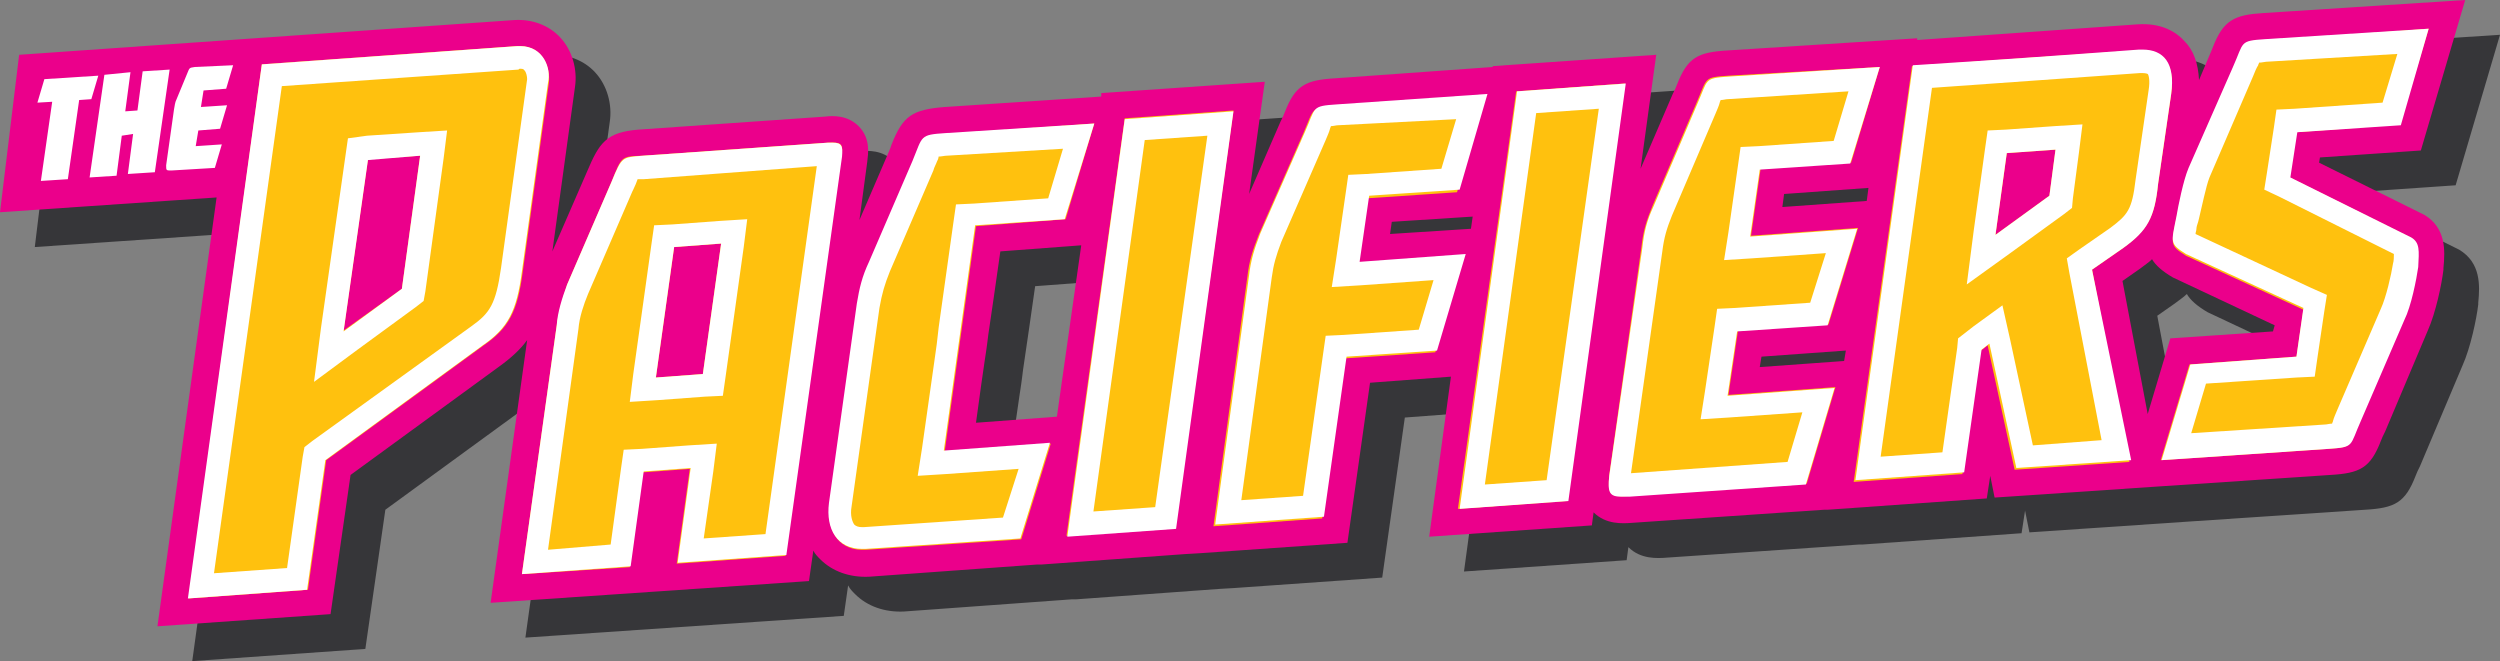 <?xml version="1.0" encoding="utf-8"?>
<!-- Generator: Adobe Illustrator 19.0.0, SVG Export Plug-In . SVG Version: 6.00 Build 0)  -->
<!DOCTYPE svg PUBLIC "-//W3C//DTD SVG 1.1//EN" "http://www.w3.org/Graphics/SVG/1.1/DTD/svg11.dtd">
<svg version="1.1" id="Layer_1" xmlns="http://www.w3.org/2000/svg" xmlns:xlink="http://www.w3.org/1999/xlink" x="0px" y="0px"
	 viewBox="0 0 287.4 76" enable-background="new 0 0 287.4 76" xml:space="preserve">
<rect x="0" y="0" width="287.4" height="76" fill="#808080" stroke="none"/>
<g id="XMLID_7_">
	<path id="XMLID_14_" fill="#363639" d="M282.7,28.7l-12.1-6l0.1-0.6l11.6-0.8L287.4,4l-23.2,1.5c-3.3,0.2-4.6,0.8-5.8,3.9
		c-0.1,0.3-0.3,0.7-0.5,1.2l-1.1,2.6c-0.1-1.9-0.6-3.4-1.7-4.5c-0.9-1-2.6-2.1-5.4-1.9l-25.3,1.8l0-0.2l-21.8,1.4
		c-3.4,0.2-4.6,0.8-5.8,3.9c-0.1,0.3-0.3,0.7-0.5,1.1l-3.7,8.6l1.8-13.1l-18.8,1.3l0,0.1L157.5,13c-3.4,0.2-4.6,0.8-5.8,3.9
		c-0.1,0.3-0.3,0.7-0.5,1.1l-3.6,8.3l1.8-12.9l-18.8,1.3l0,0.4l-18,1.2c-3.7,0.3-4.8,1-6.1,4.3c-0.1,0.3-0.2,0.6-0.3,0.8l-3.4,7.9
		l0.9-6.7c0.1-0.9,0.4-2.6-0.9-4c-1.3-1.4-3.1-1.3-3.9-1.2l-21.5,1.5c0,0,0,0,0,0c-3.7,0.3-4.5,1.5-5.9,4.8l-4,9.2L70.1,14
		c0.3-2-0.3-4.2-1.7-5.7c-1.3-1.4-3.2-2.1-5.2-2l-57,4L4,28.4l24.9-1.7L22.1,76L42,74.6l2.3-16l17-12.4c1.4-1,2.5-2,3.3-3.1
		l-4.2,30.2L97,70.8l0.5-3.5c0.2,0.4,0.5,0.7,0.8,1c1.4,1.4,3.4,2.1,5.6,2l19.3-1.4l0.5,0l16.5-1.2l1.7-0.1l17-1.2l2.6-18.4l9.3-0.7
		l-2.5,18.4l18.7-1.3l0.2-1.5c1.4,1.4,3.3,1.3,4.5,1.2l22-1.5l0.4,0l18.3-1.3l0.4-2.6l0.5,2.5l19.2-1.3l0,0l19.4-1.3
		c3.4-0.2,4.6-0.8,5.8-3.9c0.1-0.3,0.3-0.7,0.5-1.1l4.9-11.6c0.9-2,1.6-5.3,1.8-7l0-0.2C285.1,32.8,285.2,30.2,282.7,28.7z
		 M125.5,51.9l-9.3,0.7c1-7.4,1.2-8.3,1.3-9.2c0.1-1,0.3-2,1.5-10.5l9.3-0.7L125.5,51.9z M173.1,30.3l-9.3,0.6l0.2-1.4l9.3-0.6
		L173.1,30.3z M216,45.5l-9.7,0.7l0.2-1.2l9.7-0.7L216,45.5z M218.6,27.1l-9.7,0.7l0.2-1.5l9.7-0.7L218.6,27.1z M265.3,42.1
		l-11.8,0.8l-2.6,8.7l-2.9-15.3l2-1.4c0.5-0.4,1-0.7,1.4-1.1c0.4,0.7,1.2,1.4,2.4,2.1l11.7,5.5L265.3,42.1z"/>
	<path id="XMLID_90_" fill="#EB008B" d="M278.7,24.7l-12.1-6l0.1-0.6l11.6-0.8L283.4,0l-23.2,1.5c-3.3,0.2-4.6,0.8-5.8,3.9
		c-0.1,0.3-0.3,0.7-0.5,1.2l-1.1,2.6c-0.1-1.9-0.6-3.4-1.7-4.5c-0.9-1-2.6-2.1-5.4-1.9l-25.3,1.8l0-0.2l-21.8,1.4
		c-3.4,0.2-4.6,0.8-5.8,3.9c-0.1,0.3-0.3,0.7-0.5,1.1l-3.7,8.6l1.8-13.1l-18.8,1.3l0,0.1L153.5,9c-3.4,0.2-4.6,0.8-5.8,3.9
		c-0.1,0.3-0.3,0.7-0.5,1.1l-3.6,8.3l1.8-12.9l-18.8,1.3l0,0.4l-18,1.2c-3.7,0.3-4.8,1-6.1,4.3c-0.1,0.3-0.2,0.6-0.3,0.8l-3.4,7.9
		l0.9-6.7c0.1-0.9,0.4-2.6-0.9-4c-1.3-1.4-3.1-1.3-3.9-1.2l-21.5,1.5c0,0,0,0,0,0c-3.7,0.3-4.5,1.5-5.9,4.8l-4,9.2L66.1,10
		c0.3-2-0.3-4.2-1.7-5.7c-1.3-1.4-3.2-2.1-5.2-2l-57,4L0,24.4l24.9-1.7L18.1,72L38,70.6l2.3-16l17-12.4c1.4-1,2.5-2,3.3-3.1
		l-4.2,30.2L93,66.8l0.5-3.5c0.2,0.4,0.5,0.7,0.8,1c1.4,1.4,3.4,2.1,5.6,2l19.3-1.4l0.5,0l16.5-1.2l1.7-0.1l17-1.2l2.6-18.4l9.3-0.7
		l-2.5,18.4l18.7-1.3l0.2-1.5c1.4,1.4,3.3,1.3,4.5,1.2l22-1.5l0.4,0l18.3-1.3l0.4-2.6l0.5,2.5l19.2-1.3l0,0l19.4-1.3
		c3.4-0.2,4.6-0.8,5.8-3.9c0.1-0.3,0.3-0.7,0.5-1.1l4.9-11.6c0.9-2,1.6-5.3,1.8-7l0-0.2C281.1,28.8,281.2,26.2,278.7,24.7z
		 M121.5,47.9l-9.3,0.7c1-7.4,1.2-8.3,1.3-9.2c0.1-1,0.3-2,1.5-10.5l9.3-0.7L121.5,47.9z M169.1,26.3l-9.3,0.6l0.2-1.4l9.3-0.6
		L169.1,26.3z M212,41.5l-9.7,0.7l0.2-1.2l9.7-0.7L212,41.5z M214.6,23.1l-9.7,0.7l0.2-1.5l9.7-0.7L214.6,23.1z M261.3,38.1
		l-11.8,0.8l-2.6,8.7l-2.9-15.3l2-1.4c0.5-0.4,1-0.7,1.4-1.1c0.4,0.7,1.2,1.4,2.4,2.1l11.7,5.5L261.3,38.1z"/>
	<g id="XMLID_9_">
		<path id="XMLID_77_" fill="#FFC10E" d="M30.1,7.4l29.3-2.1c3-0.2,3.9,2.5,3.7,4.2l-3,21.7c-0.6,4.6-1.6,6.5-4.5,8.5L37.5,52.9
			l-2.1,14.9l-13.7,1L30.1,7.4z M46.2,33.2l2.1-15.3l-6,0.4l-2.8,19.7L46.2,33.2z"/>
		<path id="XMLID_67_" fill="#FFC10E" d="M95.2,16.4c1.6-0.1,1.8,0.2,1.5,1.7l-6.4,45.8l-12.5,0.9l1.5-10.9l-5.4,0.4l-1.5,10.9
			L60,66l4-28.6c0.2-1.5,0.7-3.1,1.2-4.7l5.1-11.8c1.2-3,1.1-2.9,3.6-3L95.2,16.4z M80.8,43l2.1-15l-5.4,0.4l-2.1,15L80.8,43z"/>
		<path id="XMLID_58_" fill="#FFC10E" d="M125.8,14.2l-3.3,11L112.2,26c-3,21.6-0.6,4.3-3.6,25.9l12.2-0.9l-3.4,11l-17.8,1.2
			c-3.1,0.2-4.6-2-4.2-5.3l3.2-22.9c0.3-1.9,0.7-3.1,1.4-4.8l5-11.6c1.2-3,0.8-3,3.8-3.2L125.8,14.2z"/>
		<path id="XMLID_54_" fill="#FFC10E" d="M129.3,13.6l12.5-0.9l-6.7,48l-12.5,0.9L129.3,13.6z"/>
		<path id="XMLID_50_" fill="#FFC10E" d="M165,40.5l-10.4,0.7l-2.6,18.4l-12.5,0.9l3.9-28.7c0.2-1.8,0.6-3,1.3-4.8l5.1-11.6
			c1.3-3,0.8-3,3.7-3.2l17.3-1.2l-3.3,11.1l-10.4,0.7l-1.1,7.6l12.2-0.9L165,40.5z"/>
		<path id="XMLID_84_" fill="#FFC10E" d="M174.3,10.5l12.5-0.9l-6.7,48l-12.5,0.9L174.3,10.5z"/>
		<path id="XMLID_135_" fill="#FFC10E" d="M216.1,7.7l-3.3,11l-10.4,0.7l-1.1,7.7l12.3-0.9l-3.4,11.1L199.8,38l-1.1,7.4l12.3-0.9
			l-3.3,11.1l-20.3,1.4c-2.3,0.2-2.6-0.1-2.4-2.4l3.7-26.2c0.2-1.9,0.6-3.1,1.3-4.8l5-11.7c1.3-3,0.8-3,3.7-3.2L216.1,7.7z"/>
		<path id="XMLID_104_" fill="#FFC10E" d="M219.8,7.6c9.6-0.7,16.6-1.2,26-1.8c2.6-0.2,4.3,1.3,3.8,5l-1.5,10.3
			c-0.4,3.9-1.2,5.3-4,7.4l-3.6,2.5l4.3,22.1L231.6,54l-3.1-14.3l-0.9,0.7l-2,14.1l-12.5,0.9L219.8,7.6z M235.6,22.5l0.7-5.3
			l-5.6,0.4l-1.3,9.4L235.6,22.5z"/>
		<path id="XMLID_169_" fill="#FFC10E" d="M279.2,3.3l-3.3,11L264,15.2l-0.8,5.2l13.9,6.9c0.9,0.5,0.9,1.4,0.8,3.4
			c-0.2,1.4-0.8,4.4-1.6,6.1l-5,11.6c-1.3,3-0.8,3-3.7,3.2l-19.2,1.3l3.3-11L264,41l0.8-5.4l-13.5-6.2c-1.9-1.2-1.7-1.3-1.1-4.3
			c0.3-1.2,0.8-4.2,1.4-5.6l5.1-11.6c1.3-2.9,0.8-3,3.7-3.2L279.2,3.3z"/>
	</g>
	<g id="XMLID_45_">
		<path id="XMLID_46_" fill="#FFFFFF" d="M4.3,11.8l0.8-2.7l6.2-0.4l-0.8,2.7l-1.4,0.1l-1.3,9.1l-3.1,0.2l1.3-9.1L4.3,11.8z"/>
		<path id="XMLID_102_" fill="#FFFFFF" d="M12,8.6L15,8.3l-0.6,4.5l1.4-0.1l0.6-4.5L19.5,8l-1.7,11.8l-3.1,0.2l0.6-4.6L14,15.6
			l-0.6,4.6l-3.1,0.2L12,8.6z"/>
		<path id="XMLID_107_" fill="#FFFFFF" d="M26.8,7.5L26,10.2l-2.6,0.2l-0.3,1.9l3-0.2l-0.8,2.7L22.8,15l-0.3,1.8l3-0.2l-0.8,2.7
			l-5,0.3c-0.6,0-0.6,0-0.6-0.6l0.9-6.4c0.1-0.5,0.1-0.8,0.3-1.2l1.2-2.9c0.3-0.7,0.2-0.7,0.9-0.8L26.8,7.5z"/>
	</g>
	<g id="XMLID_8_">
		<path id="XMLID_65_" fill="#FFFFFF" d="M59.8,7.9c0.4,0,0.4,0.1,0.5,0.2c0.2,0.2,0.3,0.7,0.3,1l0,0l0,0l-3,21.7
			c-0.6,4.2-1.3,5.2-3.4,6.7l0,0l0,0L35.9,50.7L35,51.4l-0.2,1.1L33,65.3l-8.4,0.6l7.8-56l27.2-1.9C59.7,7.9,59.7,7.9,59.8,7.9
			 M36.1,43.9l5-3.7l6.7-4.9l0.9-0.7l0.2-1.1l2.1-15.3l0.4-3.2l-3.2,0.2l-6,0.4L40,15.9L39.7,18l-2.8,19.7L36.1,43.9 M59.8,5.3
			c-0.1,0-0.2,0-0.3,0L30.1,7.4l-8.5,61.4l13.7-1l2.1-14.9l18.1-13.2c2.9-2,3.9-3.9,4.5-8.5l3-21.7C63.4,7.9,62.5,5.3,59.8,5.3
			L59.8,5.3z M48.3,17.9l-2.1,15.3l-6.7,4.9l2.8-19.7L48.3,17.9L48.3,17.9z"/>
		<path id="XMLID_40_" fill="#FFFFFF" d="M93.9,19.1L88,61.4l-7.1,0.5l1.1-7.7l0.4-3.2l-3.2,0.2l-5.4,0.4l-2.1,0.1l-0.3,2.1
			l-1.2,8.8L63,63.2l3.5-25.4l0,0l0,0c0.1-1.3,0.6-2.8,1.1-4L72.7,22l0,0l0,0l0.1-0.2c0.2-0.4,0.4-0.9,0.5-1.2c0.2,0,0.4,0,0.5,0
			l0.2,0L93.9,19.1 M72.4,46.2l3.2-0.2l5.4-0.4l2.1-0.1l0.3-2.1l2.1-15l0.4-3.2l-3.2,0.2l-5.4,0.4l-2.1,0.1L74.9,28l-2.1,15
			L72.4,46.2 M95.7,16.4c-0.1,0-0.3,0-0.5,0l-21.3,1.5c-2.4,0.2-2.4,0.1-3.6,3l-5.1,11.8c-0.6,1.6-1.1,3.2-1.2,4.7L60,66l12.5-0.9
			l1.5-10.9l5.4-0.4l-1.5,10.9l12.5-0.9l6.4-45.8C96.9,16.8,96.8,16.4,95.7,16.4L95.7,16.4z M82.9,28l-2.1,15l-5.4,0.4l2.1-15
			L82.9,28L82.9,28z"/>
		<path id="XMLID_39_" fill="#FFFFFF" d="M122.2,17.1l-1.7,5.7l-8.5,0.6l-2.1,0.1l-0.3,2.1c-1.5,10.8-1.7,11.9-1.8,13
			c-0.1,1.1-0.3,2.2-1.8,12.9l-0.5,3.2l3.2-0.2l8.4-0.6l-1.8,5.6l-16,1.1c-0.1,0-0.2,0-0.2,0c-0.4,0-0.7-0.1-0.9-0.3
			c-0.2-0.3-0.5-1-0.3-2.1l3.2-22.8c0.3-1.7,0.6-2.7,1.2-4.2l5-11.6l0,0l0,0c0.1-0.4,0.3-0.7,0.4-1c0.1-0.2,0.2-0.4,0.2-0.6
			c0.3,0,0.7-0.1,0.9-0.1L122.2,17.1 M125.8,14.2l-17.1,1.1c-3,0.2-2.6,0.3-3.8,3.2l-5,11.6c-0.8,1.7-1.1,3-1.4,4.8l-3.2,22.9
			c-0.4,3.1,1,5.3,3.8,5.3c0.1,0,0.3,0,0.4,0l17.8-1.2l3.4-11l-12.2,0.9c3-21.6,0.6-4.3,3.6-25.9l10.3-0.7L125.8,14.2L125.8,14.2z"
			/>
		<path id="XMLID_20_" fill="#FFFFFF" d="M138.8,15.6l-6,42.7l-7.1,0.5l5.9-42.7L138.8,15.6 M141.8,12.8l-12.5,0.9l-6.6,48l12.5-0.9
			L141.8,12.8L141.8,12.8z"/>
		<path id="XMLID_18_" fill="#FFFFFF" d="M167.4,13.7l-1.7,5.7l-8.6,0.6l-2.1,0.1l-0.3,2.1l-1.1,7.6l-0.5,3.2l3.3-0.2l8.4-0.6
			l-1.7,5.7l-8.6,0.6l-2.1,0.1l-0.3,2.1l-2.3,16.3l-7.1,0.5l3.5-25.6c0.2-1.5,0.5-2.5,1.1-4.1l5.1-11.7c0.2-0.5,0.4-0.9,0.5-1.3
			c0-0.1,0.1-0.2,0.1-0.3c0.3,0,0.6-0.1,0.8-0.1L167.4,13.7 M171,10.8L153.7,12c-3,0.2-2.4,0.3-3.7,3.2l-5.1,11.6
			c-0.7,1.8-1.1,3.1-1.3,4.8l-3.9,28.7l12.5-0.9l2.6-18.4l10.4-0.7l3.3-11.1l-12.2,0.9l1.1-7.6l10.4-0.7L171,10.8L171,10.8z"/>
		<path id="XMLID_16_" fill="#FFFFFF" d="M183.8,12.5l-6,42.7l-7.1,0.5l5.9-42.7L183.8,12.5 M186.9,9.6l-12.5,0.9l-6.6,48l12.5-0.9
			L186.9,9.6L186.9,9.6z"/>
		<path id="XMLID_11_" fill="#FFFFFF" d="M212.5,10.5l-1.7,5.7l-8.6,0.6l-2.1,0.1l-0.3,2.1l-1.1,7.7l-0.5,3.2l3.2-0.2l8.5-0.6
			l-1.8,5.7l-8.6,0.6l-2.1,0.1l-0.3,2.1l-1.1,7.4l-0.5,3.2l3.2-0.2l8.5-0.6l-1.7,5.7l-18,1.3l3.6-25.5l0,0l0,0
			c0.2-1.6,0.5-2.6,1.1-4.1l5-11.7c0.2-0.5,0.4-0.9,0.5-1.3c0-0.1,0.1-0.2,0.1-0.3c0.3,0,0.6-0.1,0.8-0.1L212.5,10.5 M216.1,7.7
			l-17.3,1.1c-3,0.2-2.4,0.3-3.7,3.2l-5,11.7c-0.8,1.7-1.1,3-1.3,4.8L185,54.7c-0.2,1.9,0,2.4,1.4,2.4c0.3,0,0.6,0,0.9,0l20.3-1.4
			l3.3-11.1l-12.3,0.9l1.1-7.4l10.4-0.7l3.4-11.1l-12.3,0.9l1.1-7.7l10.4-0.7L216.1,7.7L216.1,7.7z"/>
		<path id="XMLID_10_" fill="#FFFFFF" d="M246.3,8.4c0.4,0,0.6,0.1,0.6,0.1c0.1,0.1,0.3,0.7,0.1,1.9l-1.5,10.3l0,0l0,0
			c-0.4,3.4-0.9,4-2.9,5.5l-3.6,2.5l-1.4,1l0.3,1.7l3.7,19.2l-7.9,0.6l-2.6-12.1l-0.9-4l-3.3,2.4l-0.9,0.7l-0.9,0.7L225,40l-1.7,12
			l-7.1,0.5l5.9-42.4L246,8.4C246.1,8.4,246.2,8.4,246.3,8.4 M226.1,32.7l5-3.6l6.2-4.5l0.9-0.7l0.1-1.1l0.7-5.3l0.4-3.2l-3.2,0.2
			l-5.6,0.4l-2.1,0.1l-0.3,2.1l-1.3,9.4L226.1,32.7 M246.3,5.7c-0.1,0-0.3,0-0.4,0c-9.4,0.7-16.5,1.2-26,1.8l-6.6,47.7l12.5-0.9
			l2-14.1l0.9-0.7l3.1,14.3l13.2-0.9L240.5,31l3.6-2.5c2.8-2,3.6-3.5,4-7.4l1.5-10.3C250.1,7.2,248.7,5.7,246.3,5.7L246.3,5.7z
			 M236.3,17.2l-0.7,5.3l-6.2,4.5l1.3-9.4L236.3,17.2L236.3,17.2z"/>
		<path id="XMLID_98_" fill="#FFFFFF" d="M275.6,6.2l-1.7,5.6l-10.1,0.7l-2.1,0.1l-0.3,2.1l-0.8,5.2l-0.3,1.9l1.7,0.8l13.2,6.6
			c0,0.3,0,0.8-0.1,1.1c-0.2,1.3-0.8,3.9-1.4,5.2l0,0l0,0l-5,11.6c-0.2,0.5-0.4,0.9-0.5,1.3c0,0.1-0.1,0.2-0.1,0.3
			c-0.3,0-0.6,0.1-0.8,0.1l-15.4,1l1.7-5.7l10.4-0.7l2.1-0.1l0.3-2.1l0.8-5.4l0.3-1.9l-1.8-0.8l-13.3-6.2c0,0,0,0,0,0
			c0-0.2,0.1-0.4,0.1-0.6c0-0.2,0.1-0.5,0.2-0.8l0.1-0.4c0.3-1.2,0.8-3.7,1.2-4.7l5-11.6c0.2-0.5,0.4-1,0.6-1.3
			c0-0.1,0.1-0.2,0.1-0.3c0.3,0,0.7-0.1,0.8-0.1L275.6,6.2 M279.2,3.3l-18.8,1.2c-3,0.2-2.4,0.3-3.7,3.2l-5.1,11.6
			c-0.6,1.4-1.2,4.4-1.4,5.6c-0.6,3-0.8,3.1,1.1,4.3l13.5,6.2L264,41l-12.2,0.9l-3.3,11l19.2-1.3c3-0.2,2.4-0.3,3.7-3.2l5-11.6
			c0.8-1.6,1.4-4.7,1.6-6.1c0.1-1.9,0.2-2.8-0.8-3.4l-13.9-6.9l0.8-5.2l11.9-0.8L279.2,3.3L279.2,3.3z"/>
	</g>
</g>
</svg>
